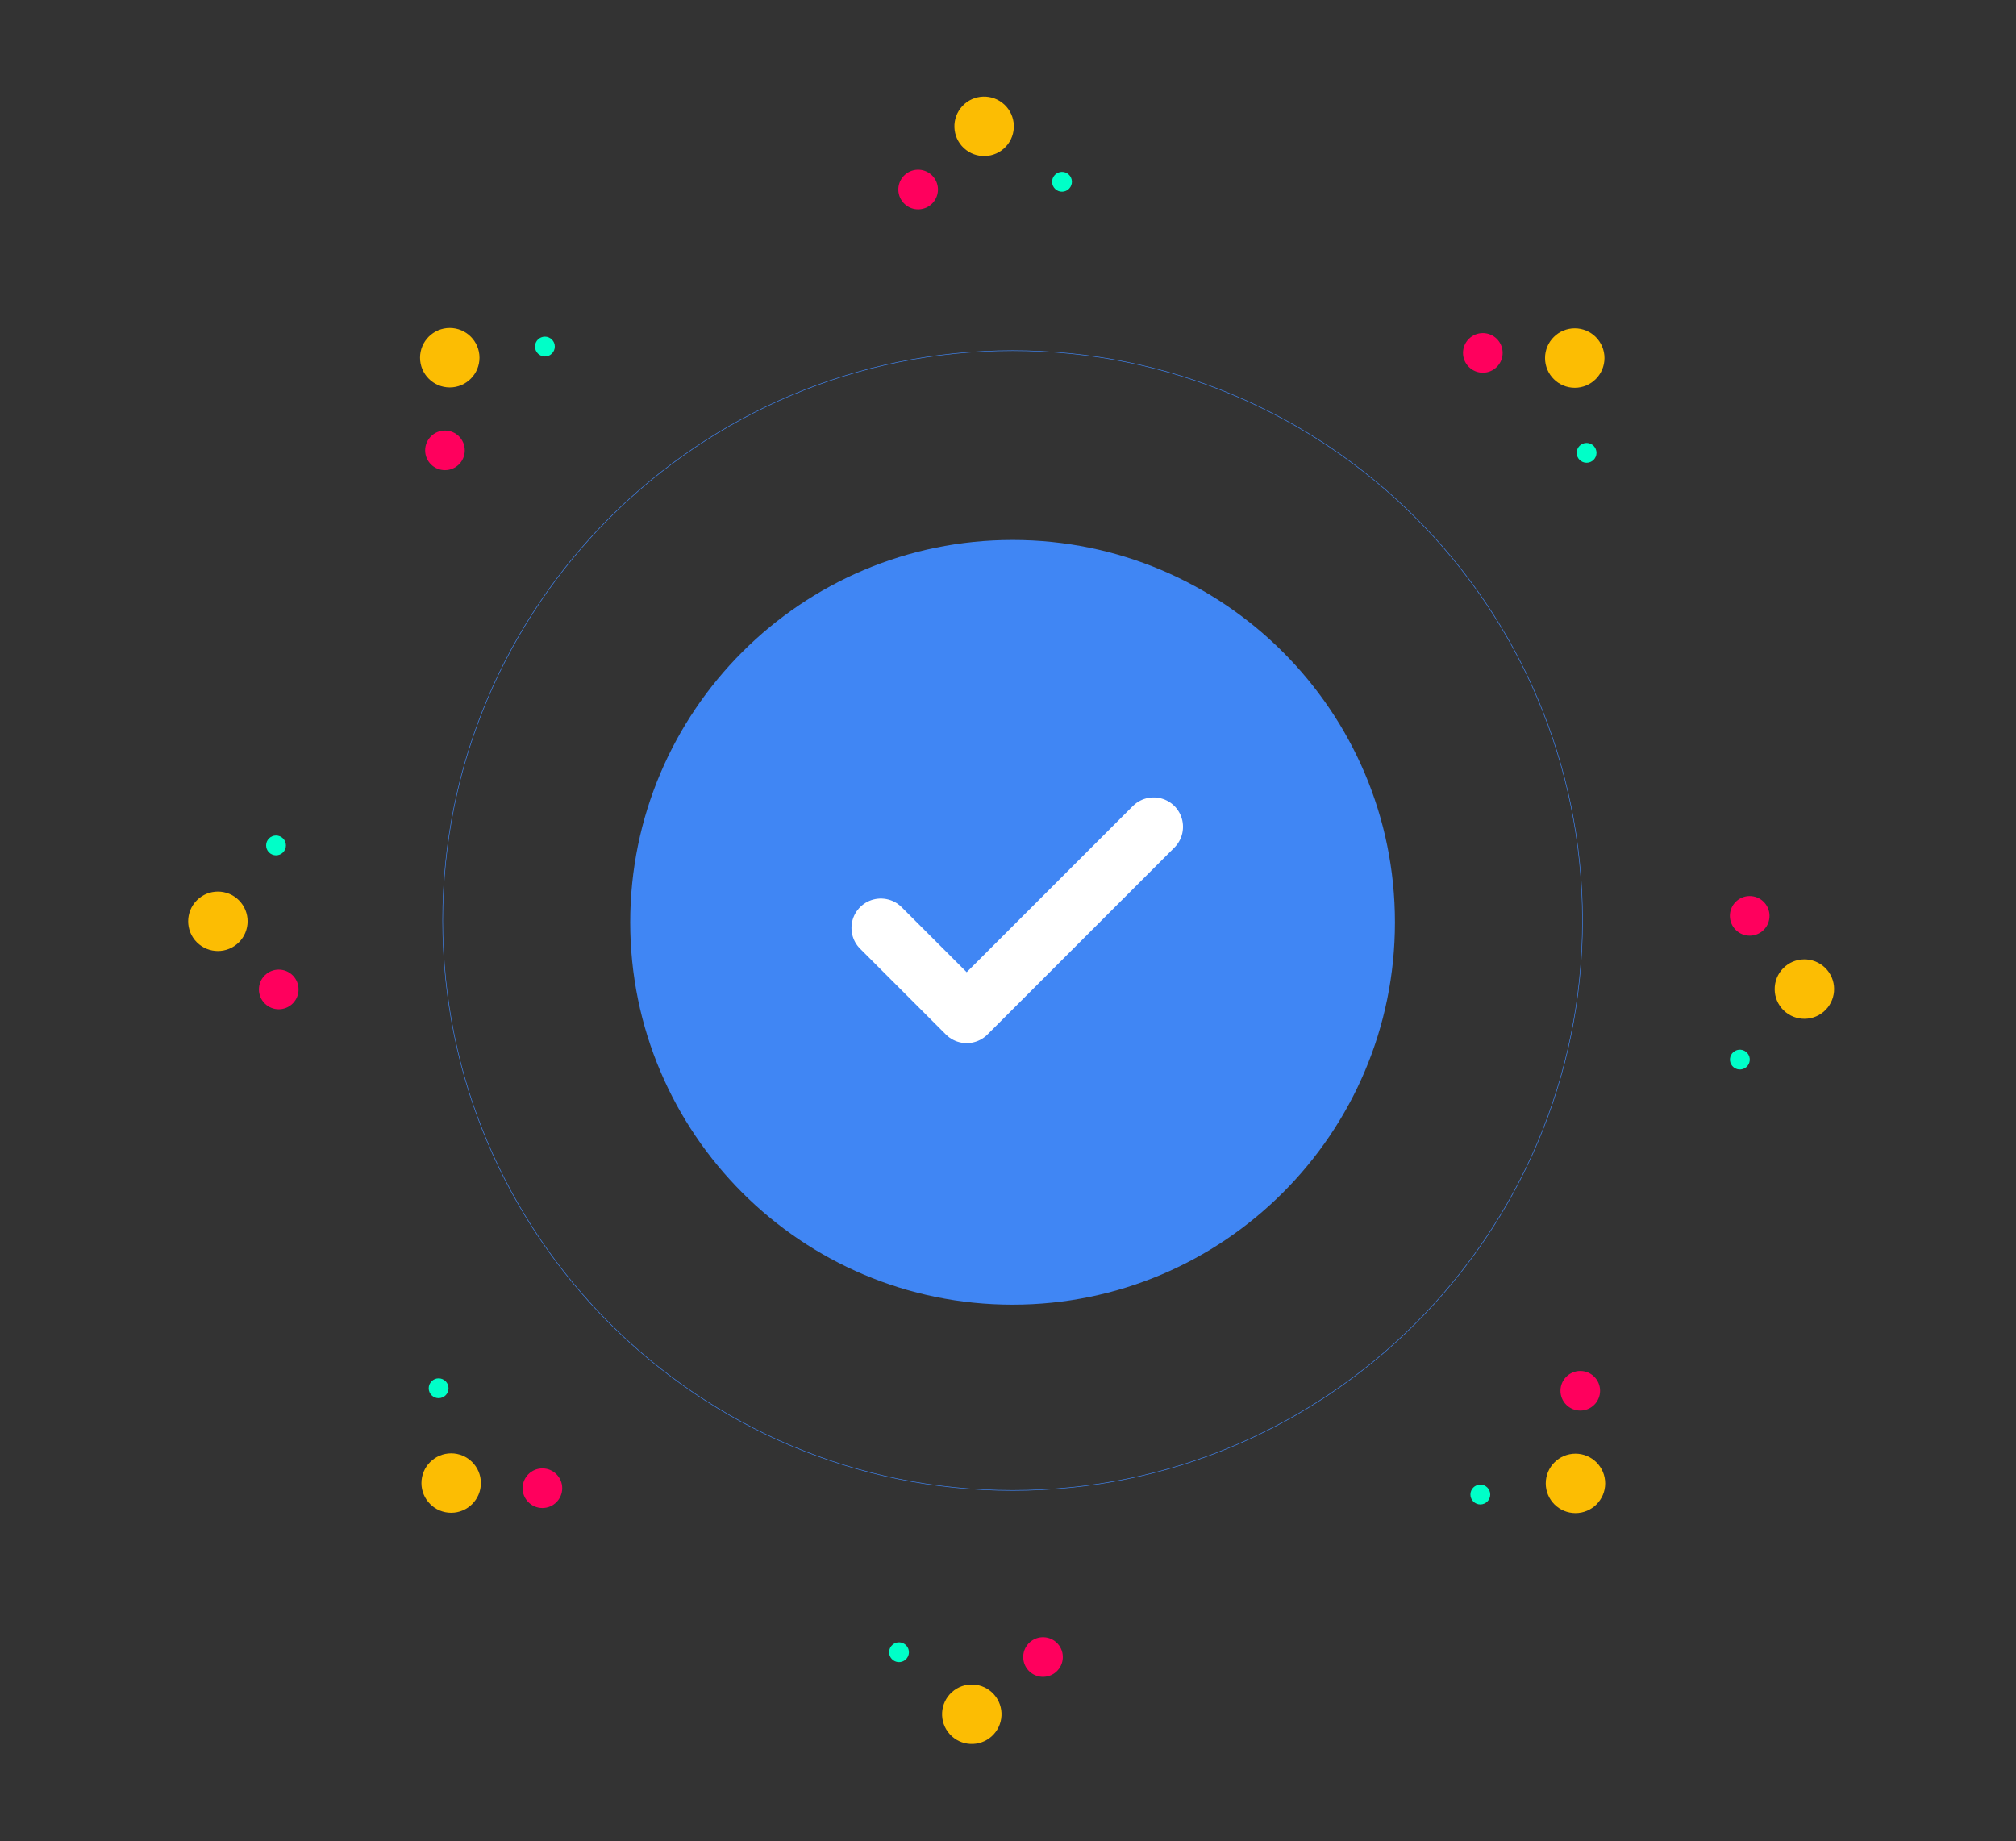 <svg width="219" height="200" viewBox="0 0 219 200" fill="none" xmlns="http://www.w3.org/2000/svg">
<rect x="0" y="0" width="219" height="200" fill="#333333" stroke="none"/>
<g clip-path="url(#clip0_296_5695)">
<mask id="mask0_296_5695" style="mask-type:luminance" maskUnits="userSpaceOnUse" x="-25" y="-35" width="270" height="270">
<path d="M245 -35H-25V235H245V-35Z" fill="white"/>
</mask>
<g mask="url(#mask0_296_5695)">
<mask id="mask1_296_5695" style="mask-type:luminance" maskUnits="userSpaceOnUse" x="-25" y="-35" width="270" height="270">
<path d="M-25 -35H245V235H-25V-35Z" fill="white"/>
</mask>
<g mask="url(#mask1_296_5695)">
<path d="M48.858 35.629C50.64 35.629 52.087 37.076 52.087 38.858C52.087 40.64 50.64 42.087 48.858 42.087C47.076 42.087 45.629 40.64 45.629 38.858C45.629 37.076 47.076 35.629 48.858 35.629Z" fill="#FCBD03"/>
<path d="M48.336 46.77C49.524 46.77 50.489 47.734 50.489 48.922C50.489 50.11 49.524 51.075 48.336 51.075C47.148 51.075 46.184 50.11 46.184 48.922C46.184 47.734 47.148 46.77 48.336 46.77Z" fill="#FF005D"/>
<path d="M59.194 36.572C59.788 36.572 60.27 37.054 60.27 37.648C60.27 38.243 59.788 38.725 59.194 38.725C58.599 38.725 58.117 38.243 58.117 37.648C58.117 37.054 58.599 36.572 59.194 36.572Z" fill="#00FFC8"/>
<path d="M163.234 38.336C163.234 39.524 162.27 40.489 161.082 40.489C159.894 40.489 158.929 39.524 158.929 38.336C158.929 37.148 159.894 36.184 161.082 36.184C162.27 36.184 163.234 37.148 163.234 38.336Z" fill="#FF005D"/>
<path d="M173.43 49.194C173.43 49.788 172.947 50.27 172.353 50.27C171.759 50.27 171.277 49.788 171.277 49.194C171.277 48.599 171.759 48.117 172.353 48.117C172.947 48.117 173.43 48.599 173.43 49.194Z" fill="#00FFC8"/>
<path d="M171.668 153.234C170.48 153.234 169.515 152.27 169.515 151.082C169.515 149.894 170.48 148.929 171.668 148.929C172.856 148.929 173.82 149.894 173.82 151.082C173.82 152.27 172.856 153.234 171.668 153.234Z" fill="#FF005D"/>
<path d="M160.81 163.43C160.216 163.43 159.734 162.947 159.734 162.353C159.734 161.759 160.216 161.277 160.81 161.277C161.404 161.277 161.887 161.759 161.887 162.353C161.887 162.947 161.404 163.43 160.81 163.43Z" fill="#00FFC8"/>
<path d="M56.77 161.666C56.77 160.478 57.734 159.513 58.922 159.513C60.11 159.513 61.075 160.478 61.075 161.666C61.075 162.854 60.11 163.818 58.922 163.818C57.734 163.818 56.77 162.854 56.77 161.666Z" fill="#FF005D"/>
<path d="M46.57 150.81C46.57 150.216 47.053 149.734 47.647 149.734C48.241 149.734 48.723 150.216 48.723 150.81C48.723 151.404 48.241 151.887 47.647 151.887C47.053 151.887 46.57 151.404 46.57 150.81Z" fill="#00FFC8"/>
<path d="M45.781 161.107C45.781 159.325 47.228 157.878 49.01 157.878C50.792 157.878 52.239 159.325 52.239 161.107C52.239 162.889 50.792 164.336 49.01 164.336C47.228 164.336 45.781 162.889 45.781 161.107Z" fill="#FCBD03"/>
<path d="M28.756 105.962C29.596 105.122 30.961 105.122 31.801 105.962C32.641 106.802 32.641 108.166 31.801 109.006C30.961 109.847 29.596 109.847 28.756 109.006C27.916 108.166 27.916 106.802 28.756 105.962Z" fill="#FF005D"/>
<path d="M29.222 91.079C29.642 90.659 30.324 90.659 30.744 91.079C31.164 91.499 31.164 92.181 30.744 92.601C30.324 93.021 29.642 93.021 29.222 92.601C28.802 92.181 28.802 91.499 29.222 91.079Z" fill="#00FFC8"/>
<path d="M21.385 97.799C22.645 96.539 24.691 96.539 25.951 97.799C27.211 99.059 27.211 101.105 25.951 102.365C24.691 103.625 22.645 103.625 21.385 102.365C20.125 101.105 20.125 99.059 21.385 97.799Z" fill="#FCBD03"/>
<path d="M191.457 101.141C190.546 101.905 189.188 101.786 188.424 100.876C187.66 99.966 187.779 98.607 188.689 97.844C189.599 97.08 190.958 97.199 191.722 98.109C192.485 99.019 192.367 100.378 191.457 101.141Z" fill="#FF005D"/>
<path d="M189.695 115.93C189.24 116.312 188.561 116.252 188.179 115.797C187.797 115.342 187.856 114.663 188.311 114.281C188.766 113.899 189.446 113.959 189.828 114.414C190.21 114.869 190.15 115.548 189.695 115.93Z" fill="#00FFC8"/>
<path d="M198.089 109.919C196.724 111.065 194.686 110.886 193.54 109.521C192.395 108.156 192.573 106.118 193.938 104.972C195.303 103.827 197.342 104.005 198.487 105.37C199.632 106.735 199.454 108.774 198.089 109.919Z" fill="#FCBD03"/>
<path d="M101.207 19.015C102.076 19.825 102.124 21.188 101.313 22.057C100.503 22.926 99.14 22.974 98.271 22.163C97.402 21.353 97.355 19.99 98.165 19.121C98.975 18.252 100.338 18.205 101.207 19.015Z" fill="#FF005D"/>
<path d="M116.1 18.961C116.534 19.366 116.558 20.047 116.153 20.482C115.748 20.916 115.066 20.94 114.632 20.535C114.197 20.13 114.173 19.448 114.578 19.014C114.984 18.579 115.665 18.555 116.1 18.961Z" fill="#00FFC8"/>
<path d="M109.108 11.362C110.411 12.578 110.482 14.623 109.267 15.926C108.052 17.229 106.007 17.3 104.703 16.085C103.4 14.87 103.329 12.825 104.544 11.522C105.759 10.218 107.804 10.147 109.108 11.362Z" fill="#FCBD03"/>
<path d="M111.704 181.447C110.909 180.564 110.981 179.202 111.864 178.407C112.746 177.612 114.109 177.684 114.904 178.567C115.698 179.449 115.627 180.812 114.744 181.607C113.861 182.401 112.499 182.33 111.704 181.447Z" fill="#FF005D"/>
<path d="M96.862 180.204C96.464 179.763 96.5 179.082 96.942 178.684C97.383 178.287 98.064 178.322 98.462 178.764C98.859 179.205 98.823 179.886 98.382 180.284C97.94 180.681 97.259 180.646 96.862 180.204Z" fill="#00FFC8"/>
<path d="M103.168 188.382C101.975 187.057 102.082 185.014 103.407 183.822C104.731 182.629 106.774 182.736 107.967 184.061C109.159 185.385 109.052 187.428 107.728 188.621C106.403 189.813 104.36 189.706 103.168 188.382Z" fill="#FCBD03"/>
<path d="M171.146 164.371C169.364 164.371 167.917 162.924 167.917 161.142C167.917 159.36 169.364 157.913 171.146 157.913C172.928 157.913 174.375 159.36 174.375 161.142C174.375 162.924 172.928 164.371 171.146 164.371Z" fill="#FCBD03"/>
<path d="M174.297 38.897C174.297 40.679 172.85 42.126 171.068 42.126C169.286 42.126 167.839 40.679 167.839 38.897C167.839 37.115 169.286 35.668 171.068 35.668C172.85 35.668 174.297 37.115 174.297 38.897Z" fill="#FCBD03"/>
</g>
<path d="M109.998 58.656C132.923 58.656 151.535 77.269 151.535 100.194C151.535 123.118 132.923 141.731 109.998 141.731C87.074 141.731 68.461 123.118 68.461 100.194C68.461 77.269 87.074 58.656 109.998 58.656Z" fill="#4086F4"/>
<path d="M109.999 38.09C144.167 38.09 171.909 65.832 171.909 99.999C171.909 134.167 144.167 161.909 109.999 161.909C75.832 161.909 48.09 134.167 48.09 99.999C48.09 65.832 75.832 38.09 109.999 38.09Z" stroke="#4086F4" stroke-width="0.059"/>
<path d="M95.688 100.801L105.012 110.125L125.32 89.817" stroke="white" stroke-width="6.382" stroke-linecap="round" stroke-linejoin="round"/>
</g>
</g>
<defs>
<clipPath id="clip0_296_5695">
<rect width="219" height="199" fill="white" transform="translate(0 0.5)"/>
</clipPath>
</defs>
</svg>

